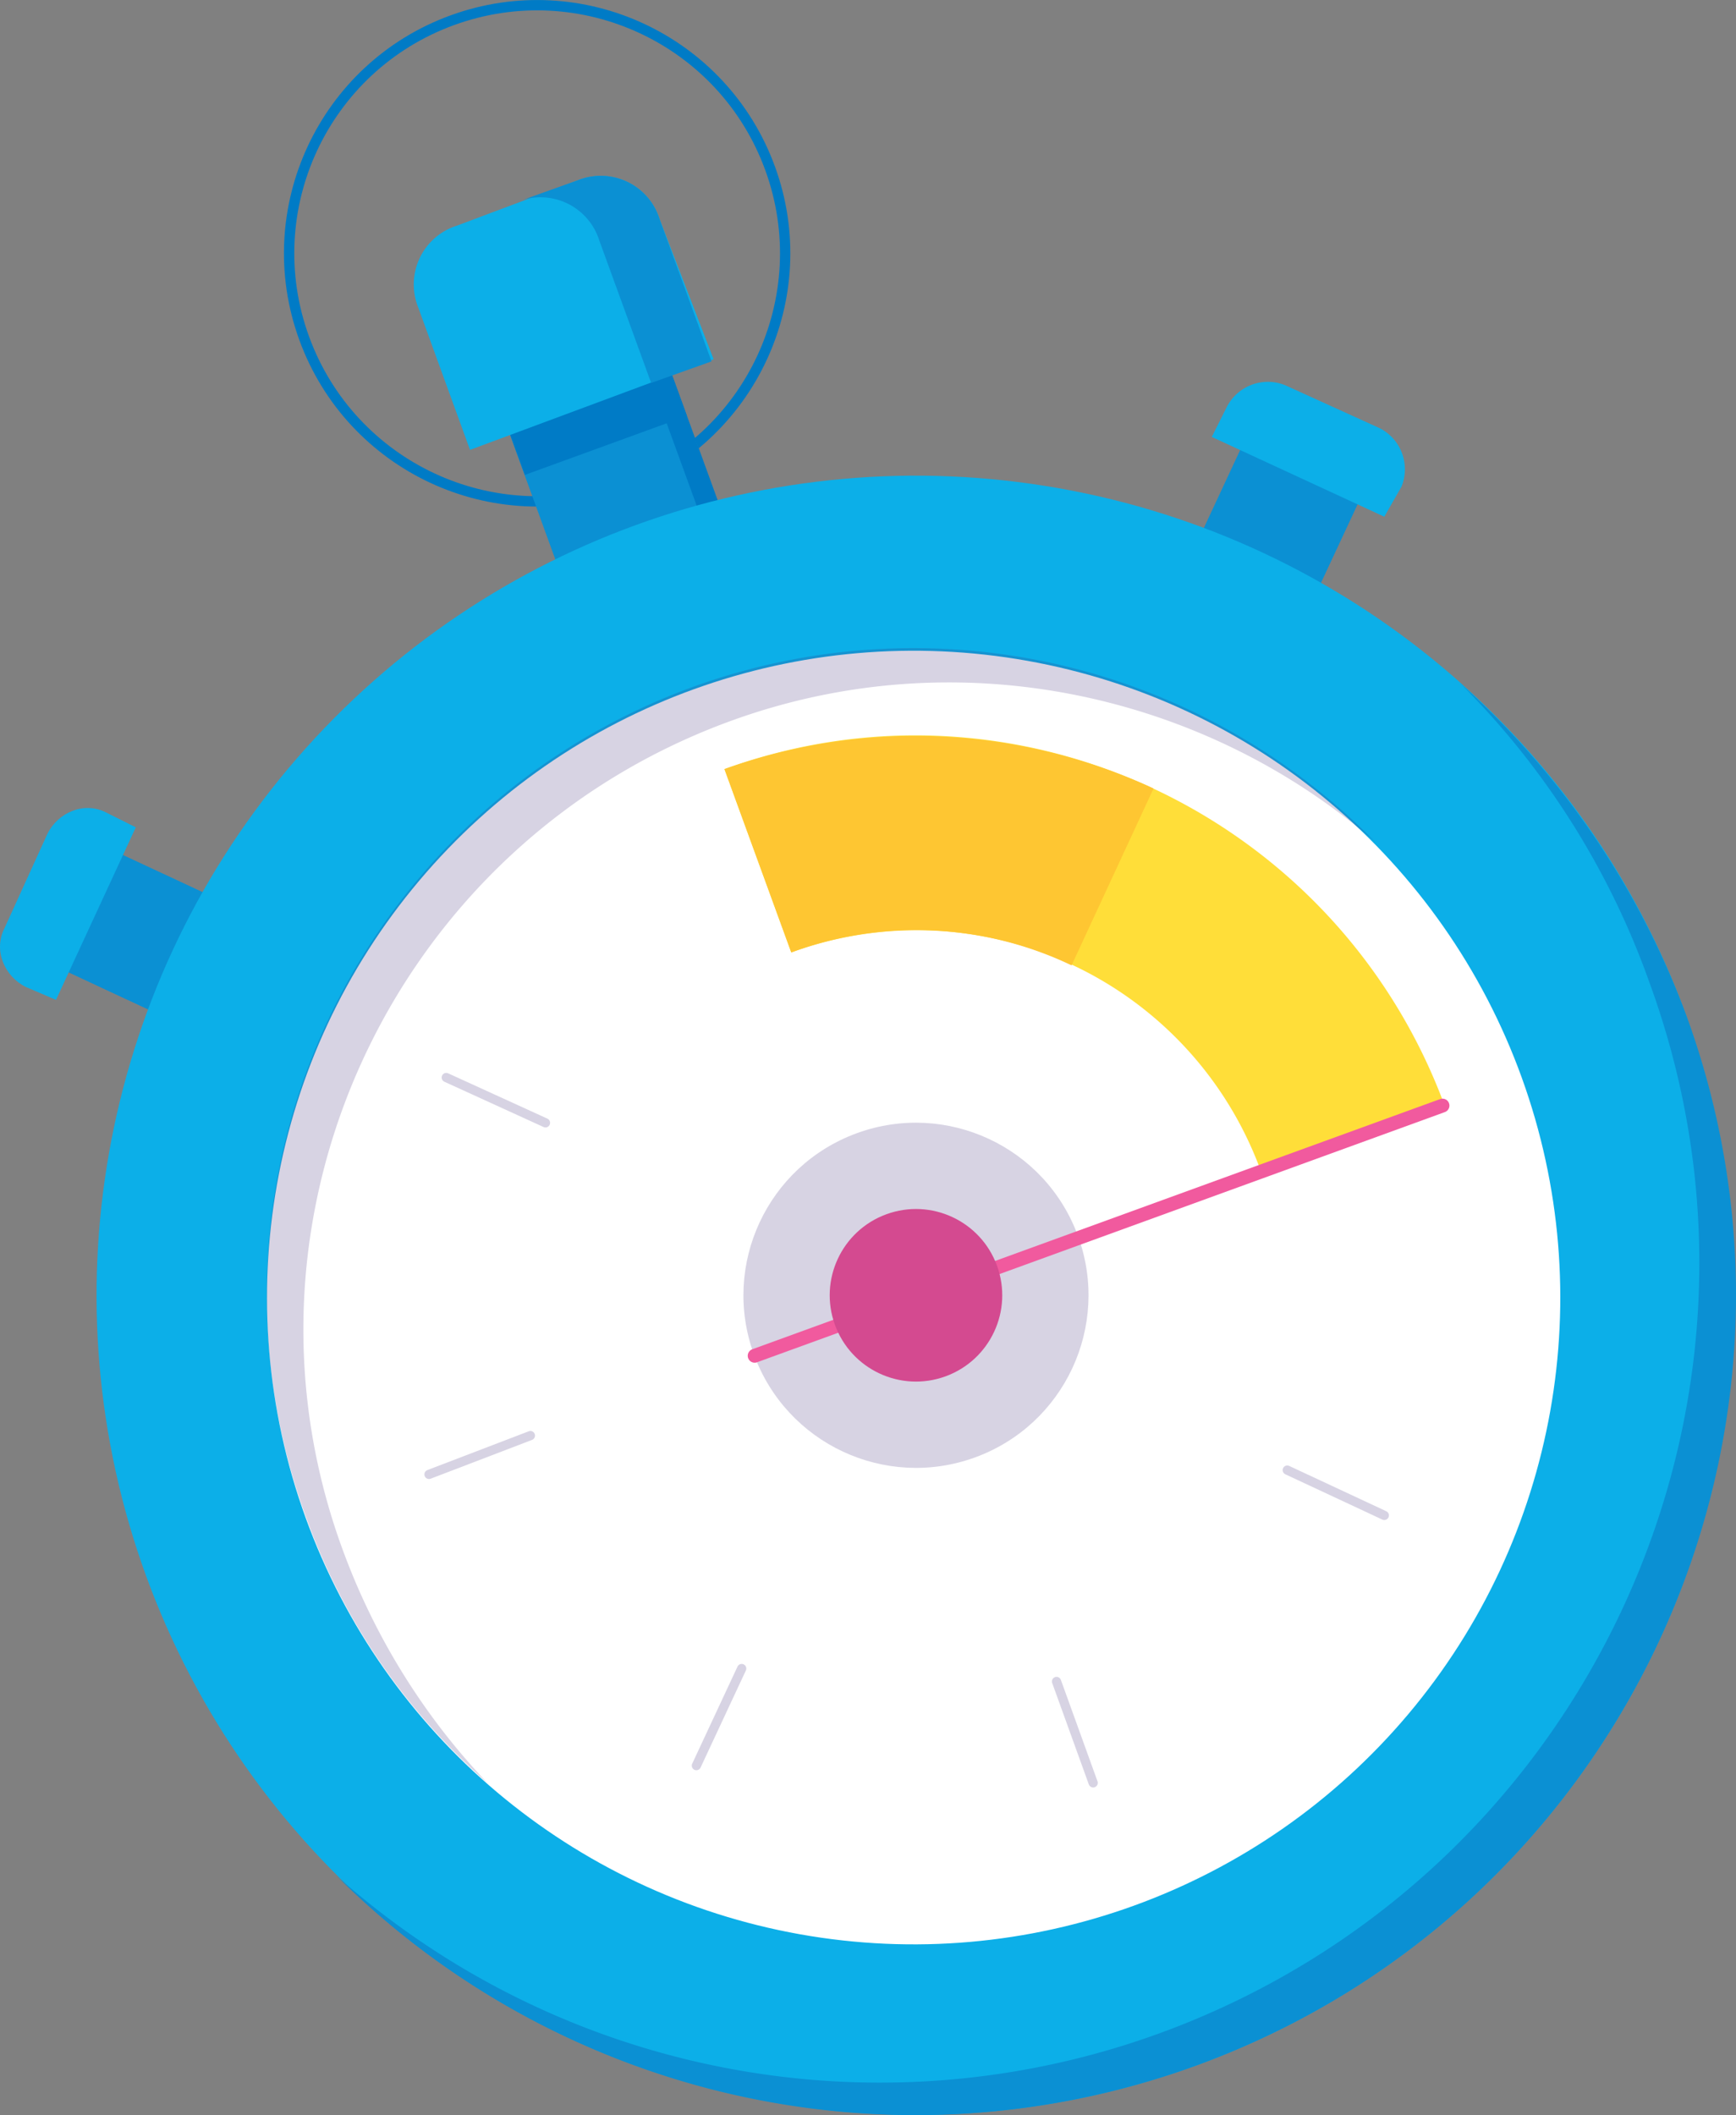 <svg xmlns="http://www.w3.org/2000/svg" viewBox="0 0 376.37 458.45"><rect x="0" y="0" width="376.37" height="458.45" fill="#808080" stroke="none"/><defs><style>.cls-1,.cls-11,.cls-9{fill:none;}.cls-1{stroke:#007bc6;stroke-width:2.24px;}.cls-1,.cls-9{stroke-miterlimit:10;}.cls-2{fill:#0b90d3;}.cls-3{fill:#007bc6;}.cls-4{fill:#0cafe8;}.cls-5{fill:#fff;}.cls-6{fill:#382673;}.cls-11,.cls-6{opacity:0.2;isolation:isolate;}.cls-7{fill:#ffde39;}.cls-8{fill:#fec632;}.cls-9{stroke:#f15a9e;stroke-width:3px;}.cls-11,.cls-9{stroke-linecap:round;}.cls-10{fill:#d44a90;}.cls-11{stroke:#382673;stroke-linejoin:round;stroke-width:2px;}</style></defs><title>blocktime0</title><g id="Layer_2" data-name="Layer 2"><g id="Layer_1-2" data-name="Layer 1"><circle class="cls-1" cx="116.45" cy="54.9" r="53.76" transform="translate(-11.75 43.14) rotate(-20)"/><rect class="cls-2" x="115.01" y="63.42" width="37.4" height="79.48" transform="translate(-27.22 51.95) rotate(-20)"/><rect class="cls-3" x="146.79" y="57.8" width="4.68" height="79.48" transform="translate(-24.36 56.88) rotate(-20)"/><rect class="cls-3" x="107.06" y="64.81" width="37.4" height="32.73" transform="translate(-20.18 47.9) rotate(-20)"/><rect class="cls-2" x="240.9" y="109" width="63.11" height="28.05" transform="translate(45.82 317.96) rotate(-65)"/><path class="cls-4" d="M300.12,112l-37.4-17.3L266,88.16a10,10,0,0,1,12.62-4.67l20.57,9.35a10,10,0,0,1,4.67,12.62Z"/><rect class="cls-2" x="26.08" y="175.49" width="28.05" height="63.11" transform="translate(-164.5 155.9) rotate(-65)"/><path class="cls-4" d="M12.14,216.72l17.3-37.4-6.54-3.27c-4.68-2.34-10.29,0-12.62,4.68L.92,201.3c-2.34,4.67,0,10.29,4.67,12.62Z"/><circle class="cls-4" cx="198.58" cy="280.75" r="177.65" transform="translate(-84.04 84.85) rotate(-20)"/><path class="cls-2" d="M316.48,148a173.48,173.48,0,0,1,41.14,65c33.66,92.1-14,194-106.12,227.67A177.22,177.22,0,0,1,72.91,406.53a177.83,177.83,0,0,0,186.53,41.14C351.54,414,399.23,312.09,365.57,220A181.47,181.47,0,0,0,316.48,148Z"/><circle class="cls-5" cx="198.58" cy="280.75" r="140.25" transform="matrix(0.94, -0.34, 0.34, 0.94, -84.04, 84.85)"/><path class="cls-6" d="M74.31,335.94C47.67,263.47,85.53,183.06,158,156.42c49.55-18.23,103.32-6.08,140.25,26.18A140.23,140.23,0,0,0,66.37,328.92a139,139,0,0,0,39.27,57.5A146.36,146.36,0,0,1,74.31,335.94Z"/><circle class="cls-6" cx="198.58" cy="280.75" r="37.4" transform="translate(-84.04 84.85) rotate(-20)"/><path class="cls-7" d="M157.06,166.7l14.49,39.74a79.39,79.39,0,0,1,101.92,47.69l39.74-14.49C289.83,176.52,220.17,143.79,157.06,166.7Z"/><path class="cls-8" d="M157.06,166.7l14.49,39.74a78.05,78.05,0,0,1,60.77,2.8l17.77-38.34A123,123,0,0,0,157.06,166.7Z"/><line class="cls-9" x1="163.61" y1="293.86" x2="312.74" y2="239.63"/><circle class="cls-10" cx="198.58" cy="280.75" r="18.7" transform="translate(-84.04 84.85) rotate(-20)"/><path class="cls-4" d="M154.72,77.88,101.9,97.51,90.68,66.66a13.36,13.36,0,0,1,8.41-17.76l26.18-9.82A13.36,13.36,0,0,1,143,47.49Z"/><path class="cls-2" d="M125.27,39.07l-13.09,4.67a13.36,13.36,0,0,1,17.76,8.41L141.17,83l13.09-4.67L143,47.49A13.36,13.36,0,0,0,125.27,39.07Z"/><line class="cls-11" x1="237" y1="386.43" x2="229.06" y2="364.45"/><line class="cls-11" x1="150.98" y1="382.69" x2="160.8" y2="361.65"/><line class="cls-11" x1="93.01" y1="319.57" x2="114.99" y2="311.16"/><line class="cls-11" x1="279.08" y1="318.64" x2="300.12" y2="328.46"/><line class="cls-11" x1="96.75" y1="233.55" x2="118.26" y2="243.37"/></g></g></svg>